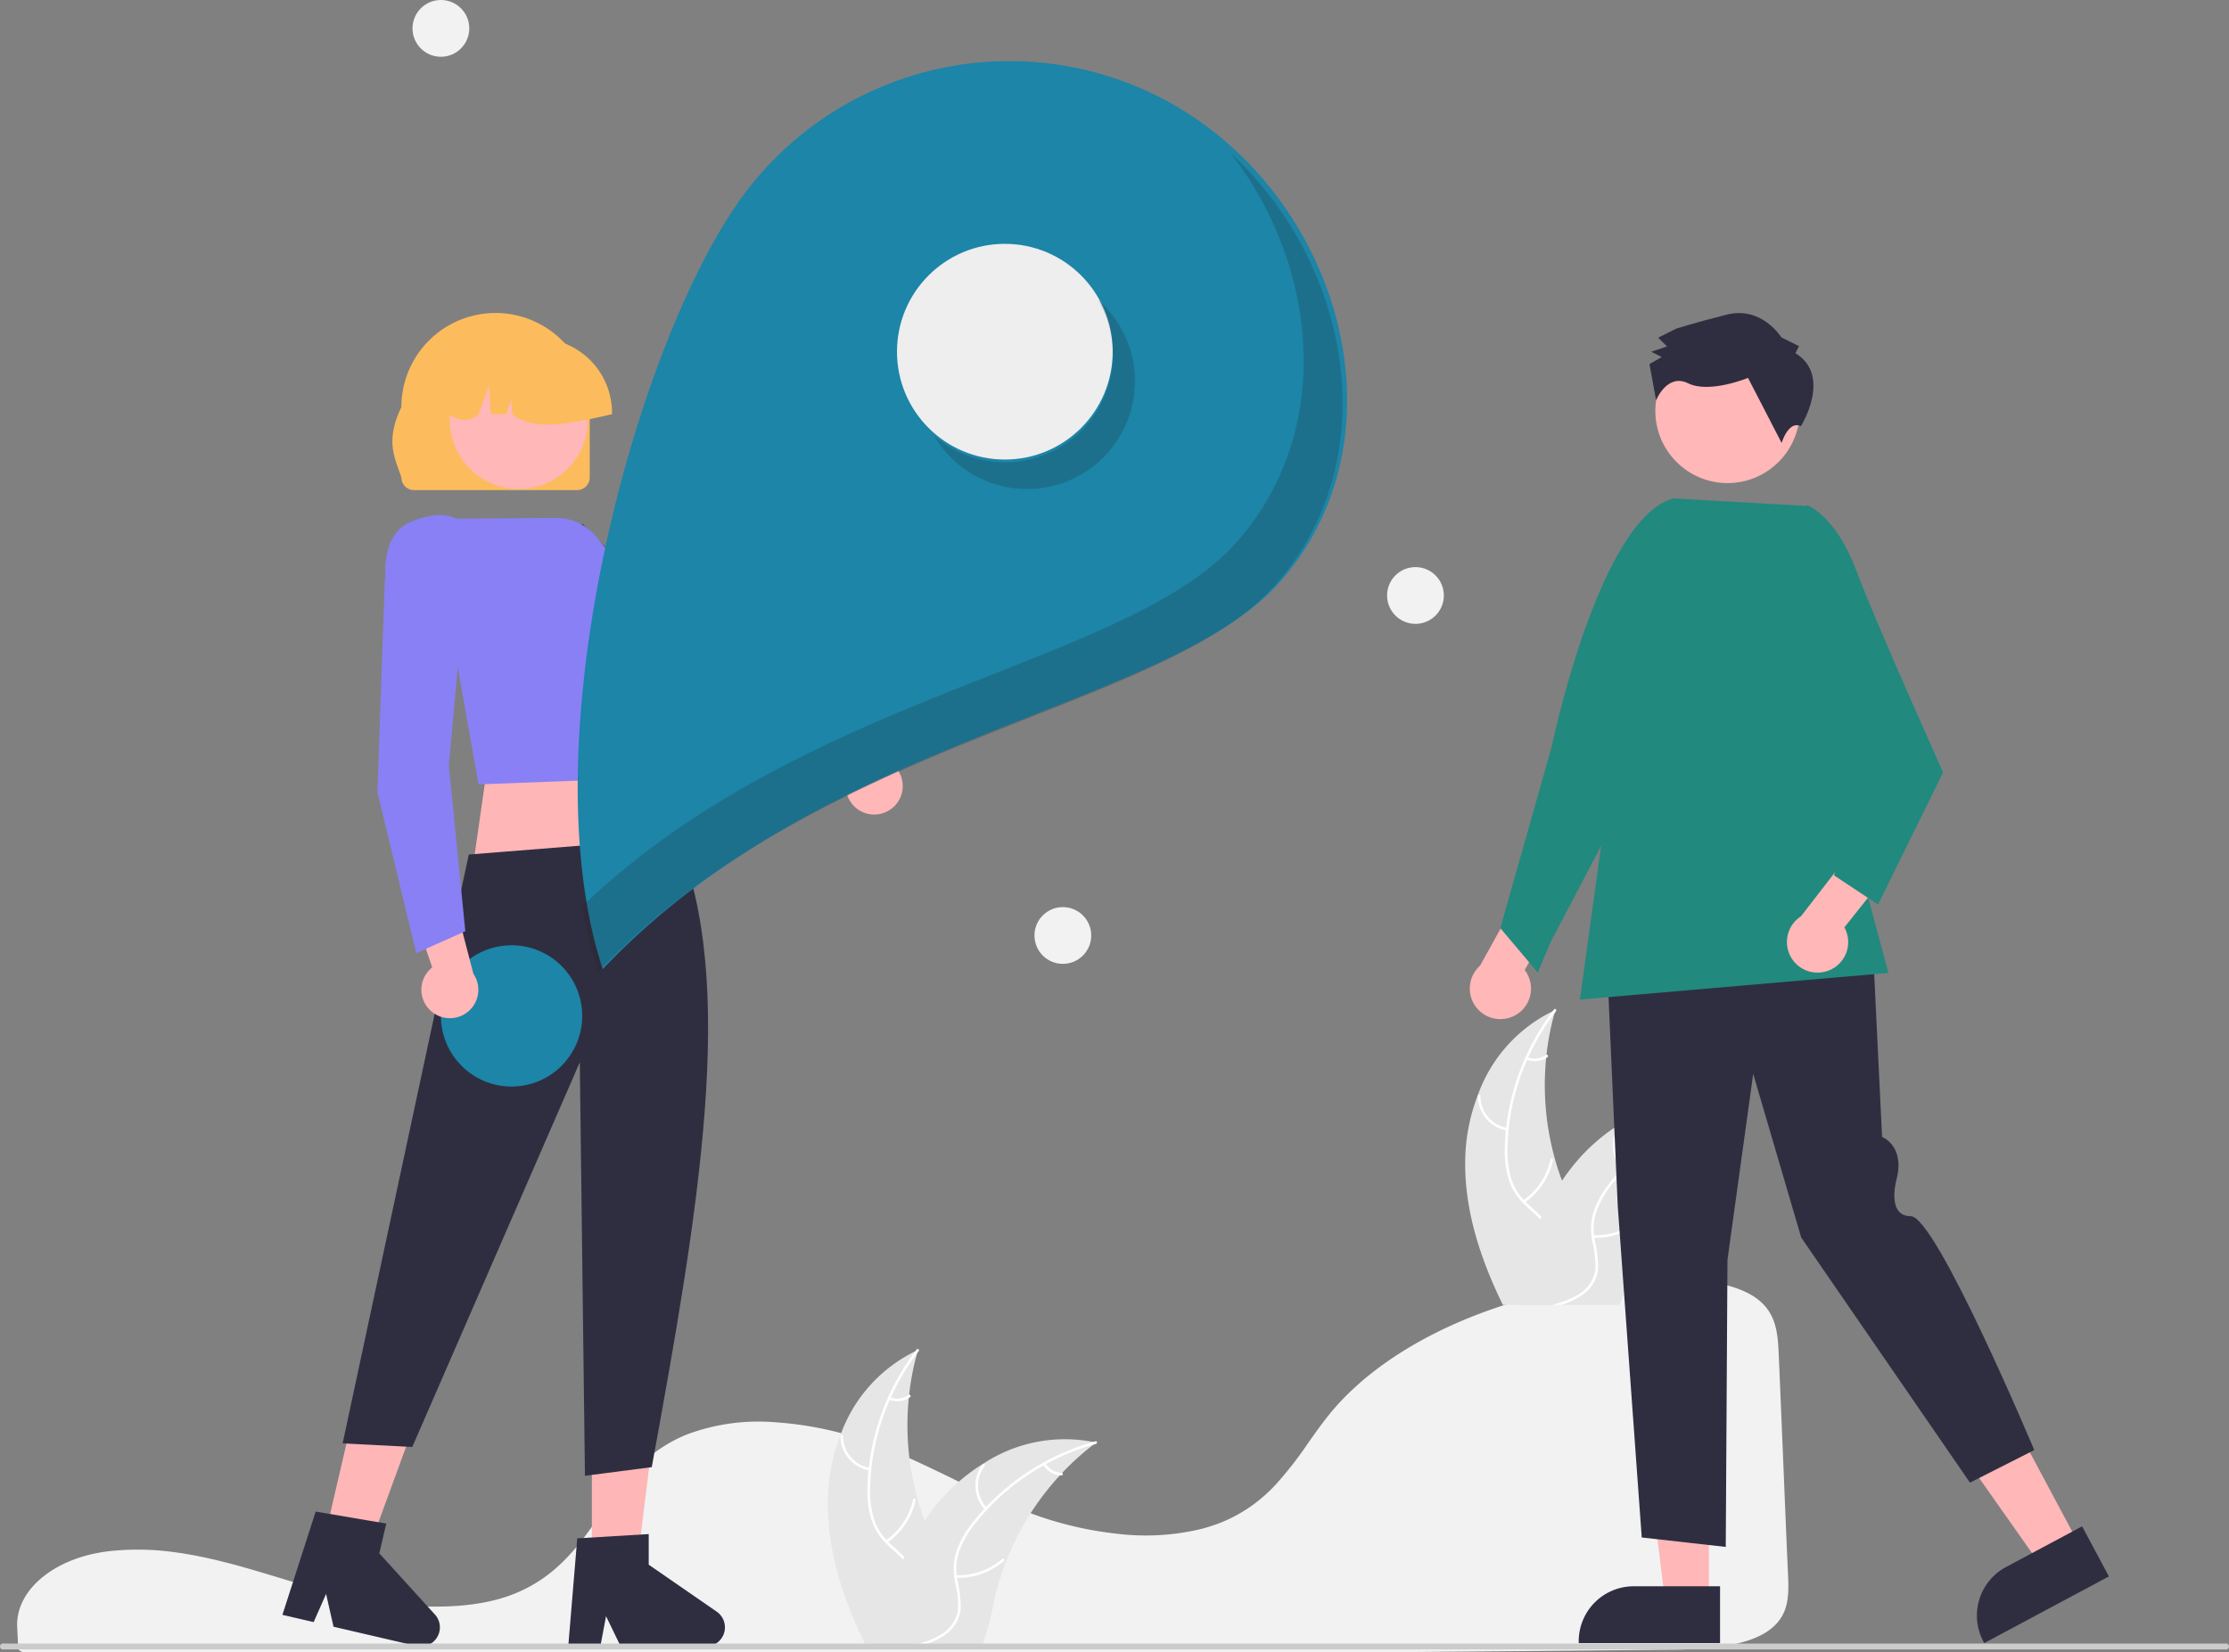 <svg xmlns="http://www.w3.org/2000/svg" width="260" height="192.739" viewBox="0 0 260 192.739">
  <rect x="0" y="0" width="260" height="192.739" fill="#808080" stroke="none"/>
  <g id="Grupo_4" data-name="Grupo 4" transform="translate(0.278 -650.752)">
    <g id="undraw_current_location_re_j130" transform="translate(1.721 650.752)">
      <path id="Caminho_7" data-name="Caminho 7" d="M239.689,673.1c-.993,0-1.988.047-2.96.142l-.141.014c-6.447.656-11.163,4.462-10.969,8.854l.038.794c.025.5.051,1.042.073,1.64.012.3.362.522.8.522H385.107c11.181-.078,22.321-.177,33.109-.292a49,49,0,0,0,6.057-.361c3-.409,5.079-1.218,6.362-2.475h0c1.6-1.559,1.646-3.522,1.549-5.74-.2-4.479-.392-9.184-.586-13.875-.172-4.134-.343-8.257-.514-12.2-.106-2.343-.341-4.41-2.153-5.991-1.964-1.709-5.546-2.575-10.647-2.575H418.1c-15.986.065-31.825,6.393-39.414,15.746-.874,1.077-1.688,2.23-2.476,3.345a43.852,43.852,0,0,1-3.8,4.874,18.47,18.47,0,0,1-2.512,2.254c-.062.049-.132.1-.207.151-.171.128-.349.251-.523.361a17.12,17.12,0,0,1-3.2,1.677l-.112.043c-.085.035-.176.07-.268.1a18.794,18.794,0,0,1-1.978.609,27.756,27.756,0,0,1-9.776.522,41.866,41.866,0,0,1-9.721-2.28,100.311,100.311,0,0,1-9.456-4.181c-1.323-.642-2.692-1.3-4.059-1.933-.257-.118-.51-.234-.766-.349-1.67-.749-3.183-1.368-4.627-1.891a40.36,40.36,0,0,0-11.027-2.351,23.84,23.84,0,0,0-10.411,1.4,16.736,16.736,0,0,0-2.355,1.168c-3.472,2.076-5.613,5.14-7.683,8.1-2.575,3.685-5.238,7.5-10.5,9.472-6.067,2.282-14.923,1.334-21.188-.315-1.97-.518-3.937-1.115-5.84-1.692q-1.153-.35-2.307-.694c-1.512-.449-2.75-.794-3.895-1.085l-.362-.093c-.2-.05-.4-.1-.608-.149-1.36-.329-2.626-.587-3.874-.791l-.3-.049c-.592-.09-1.145-.164-1.687-.227l-.217-.025A30.141,30.141,0,0,0,239.689,673.1Z" transform="translate(-225.613 -492.33)" fill="#f2f2f2"/>
      <path id="Path_2996" data-name="Path 2996" d="M550.99,415.775a3.3,3.3,0,0,1-3.771-3.375l-10.948-4.207,4.957-3.546,9.636,4.539a3.318,3.318,0,0,1,.125,6.589Z" transform="translate(-450.554 -320.791)" fill="#ffb7b7"/>
      <path id="Path_2997" data-name="Path 2997" d="M471.709,353.076l1.709-6.03-.084-.057-16.012-10.877-13.841-13.888-8.063,3.221.529,2.552.035.031,18.4,16.483.017.008Z" transform="translate(-377.529 -261.111)" fill="#3f3d56"/>
      <path id="Caminho_8" data-name="Caminho 8" d="M216.854,334.2l-24.78-3.474,2.181-15.205H212.5Z" transform="translate(-139.077 -228.462)" fill="#ffb6b6"/>
      <path id="Caminho_9" data-name="Caminho 9" d="M129.283,601.609l5.083,1.181,6.975-19.044-7.5-1.743Z" transform="translate(-93.611 -421.416)" fill="#ffb6b6"/>
      <path id="Caminho_10" data-name="Caminho 10" d="M337.755,751.833l3.645.847,1.45-3.29.867,3.829,9.668,2.247a2.231,2.231,0,0,0,2.156-3.675l-6.482-7.126.809-3.479-8.234-1.4Z" transform="translate(-306.812 -563.456)" fill="#2f2e41"/>
      <path id="Caminho_11" data-name="Caminho 11" d="M242.956,610.5h5.219l2.483-20.129h-7.7Z" transform="translate(-175.919 -427.479)" fill="#ffb6b6"/>
      <path id="Caminho_12" data-name="Caminho 12" d="M458.586,762.42h3.742l.668-3.533,1.711,3.533h9.926a2.231,2.231,0,0,0,1.268-4.067l-7.927-5.474v-3.572l-8.337.5Z" transform="translate(-394.303 -570.352)" fill="#2f2e41"/>
      <path id="Caminho_13" data-name="Caminho 13" d="M377.92,456.955l24.234-1.928c7.151,16.7,2.6,43.372-2.892,73.392l-7.795,1.008-.6-48.238-19.54,44.876-8.124-.415Z" transform="translate(-325.236 -357.271)" fill="#2f2e41"/>
      <path id="Path_3002" data-name="Path 3002" d="M407.272,252.244v-8.2a10.986,10.986,0,1,0-21.972,0c-1.936,4.035-.725,5.953,0,8.2a1.477,1.477,0,0,0,1.475,1.475H405.8A1.478,1.478,0,0,0,407.272,252.244Z" transform="translate(-340.482 -196.548)" fill="#fcbc5d"/>
      <circle id="Ellipse_572" data-name="Ellipse 572" cx="8.055" cy="8.055" r="8.055" transform="translate(50.461 40.938)" fill="#ffb7b7"/>
      <path id="Path_3003" data-name="Path 3003" d="M427.18,252.445a8.7,8.7,0,0,0-8.69-8.69h-1.64a8.7,8.7,0,0,0-8.69,8.69v.164c1.228.84,2.394.962,3.465,0l1.182-3.309.236,3.309h1.791l.6-1.67.119,1.67c2.419,2.06,6.994,1.073,11.629,0Z" transform="translate(-357.79 -204.293)" fill="#fcbc5d"/>
      <path id="Path_3004" data-name="Path 3004" d="M392.1,349.918l20.508-.78,1.146-13.416c.884-2.456.9-4.566.042-6.267a6.273,6.273,0,0,0-3.463-2.993l-4.487-5.42a6.108,6.108,0,0,0-4.741-2.211l-11.66.08c-.281-.169-1.986-1.035-5.348.421-3.646,1.58-2.8,7.071-2.791,7.126l.008.052.04.035,7.755,6.533Z" transform="translate(-338.278 -258.415)" fill="#8980f5"/>
      <path id="Caminho_14" data-name="Caminho 14" d="M544.478,187.344c-13.234,14.914-53.05,17.758-78.967,45.134-8.689-26.461,3.62-72.138,15.887-89.557a38.576,38.576,0,0,1,53.751-9.328C552.569,145.86,558.619,171.409,544.478,187.344Z" transform="translate(-397.204 -119.43)" fill="#1c85a8"/>
      <circle id="Ellipse_577" data-name="Ellipse 577" cx="12.581" cy="12.581" r="12.581" transform="translate(102.629 28.445)" fill="#eee"/>
      <circle id="Ellipse_577-2" data-name="Ellipse 577" cx="8.24" cy="8.24" r="8.24" transform="translate(49.432 110.269)" fill="#1c85a8"/>
      <path id="Path_3011" data-name="Path 3011" d="M390.981,485.68a3.3,3.3,0,0,1,.174-5.057l-3.787-11.1,5.9,1.533,2.689,10.305a3.318,3.318,0,0,1-4.977,4.32Z" transform="translate(-342.736 -367.767)" fill="#ffb7b7"/>
      <path id="Path_3012" data-name="Path 3012" d="M382.449,384.1l5.725-2.551-1.923-19.363,1.791-19.525L380.4,338.53l-1.619,2.042v.046l-.858,24.69,0,.019Z" transform="translate(-335.896 -272.918)" fill="#8980f5"/>
      <path id="Caminho_15" data-name="Caminho 15" d="M851.906,557.858a6.8,6.8,0,0,1-2.721,3.661c-.207.149-.419.287-.635.417-.066.039-.132.08-.2.116s-.149.085-.224.124h-5.968c-.108-.218-.212-.439-.317-.657-2.558-5.375-4.354-11.175-4.048-17.082a21.869,21.869,0,0,1,1.427-6.691,17.354,17.354,0,0,1,8.744-9.823c.1-.047.21-.094.314-.138-.033.119-.066.235-.1.353a30.564,30.564,0,0,0-.933,4.853c-.017.127-.03.254-.041.384a32.022,32.022,0,0,0,1.026,11.779c0,.008.006.019.008.028q.352,1.271.817,2.5c.243.648.5,1.289.792,1.918C851.045,552.243,852.651,555.057,851.906,557.858Z" transform="translate(-668.854 -409.953)" fill="#e6e6e6"/>
      <path id="Caminho_16" data-name="Caminho 16" d="M860.49,527.537l-.174.229a27.072,27.072,0,0,0-3.068,5.176c-.044.091-.086.182-.121.276a26.99,26.99,0,0,0-2.158,8.068.419.419,0,0,0-.006.058c-.069.651-.11,1.308-.127,1.965a11.72,11.72,0,0,0,.395,3.653,6.558,6.558,0,0,0,1.506,2.6c.069.075.138.149.213.221.055.058.116.116.174.171.557.533,1.167,1.026,1.691,1.6a5.916,5.916,0,0,1,.648.828,4.112,4.112,0,0,1,.441,3.339,10.678,10.678,0,0,1-2.111,3.7c-.439.563-.891,1.131-1.283,1.733-.144.215-.276.433-.4.657h-.348c.116-.224.243-.441.381-.657,1.007-1.587,2.439-2.95,3.181-4.7a4.163,4.163,0,0,0,.019-3.67,4.876,4.876,0,0,0-.67-.933c-.505-.571-1.109-1.06-1.658-1.576-.138-.13-.273-.262-.4-.4a6.888,6.888,0,0,1-1.556-2.456,10.822,10.822,0,0,1-.535-3.623c0-.784.041-1.573.119-2.356.008-.1.019-.2.03-.3a27.8,27.8,0,0,1,5.427-13.584c.055-.077.113-.152.171-.226C860.39,527.17,860.608,527.386,860.49,527.537Z" transform="translate(-680.992 -409.581)" fill="#fff"/>
      <path id="Caminho_17" data-name="Caminho 17" d="M846.531,567.7a4.086,4.086,0,0,1-3.409-4.046.153.153,0,0,1,.3-.007,3.783,3.783,0,0,0,3.179,3.757c.194.031.118.327-.075.3Z" transform="translate(-672.737 -435.815)" fill="#fff"/>
      <path id="Caminho_18" data-name="Caminho 18" d="M862.1,595.43a7.875,7.875,0,0,0,3.182-4.776c.042-.192.337-.117.3.075a8.191,8.191,0,0,1-3.322,4.963c-.161.112-.317-.15-.156-.262Z" transform="translate(-686.429 -455.395)" fill="#fff"/>
      <path id="Caminho_19" data-name="Caminho 19" d="M863.577,546.931a2.313,2.313,0,0,0,2.178-.268c.16-.114.315.148.156.262a2.592,2.592,0,0,1-2.409.3.157.157,0,0,1-.11-.185A.153.153,0,0,1,863.577,546.931Z" transform="translate(-687.412 -423.602)" fill="#fff"/>
      <path id="Caminho_20" data-name="Caminho 20" d="M884.122,565.767c-.1.075-.2.149-.292.226a30.448,30.448,0,0,0-3.667,3.311c-.088.091-.177.185-.262.279l0,0a32.1,32.1,0,0,0-6.252,9.972l-.008.025-.008.022a31.571,31.571,0,0,0-1.388,4.531,37.405,37.405,0,0,1-1.14,4.572c-.08.223-.168.444-.262.657H858.572c.041-.218.085-.439.13-.657a44.231,44.231,0,0,1,2.908-9.3c.044-.1.088-.2.138-.3a29.883,29.883,0,0,1,2.376-4.235v0h0a26.219,26.219,0,0,1,1.6-2.122,21.828,21.828,0,0,1,5.165-4.481c.011-.008.025-.014.036-.022a17.34,17.34,0,0,1,12.855-2.558h0C883.9,565.715,884.009,565.74,884.122,565.767Z" transform="translate(-683.925 -437.141)" fill="#e6e6e6"/>
      <path id="Caminho_21" data-name="Caminho 21" d="M895.687,566.624c-.094.025-.188.052-.279.08a27.2,27.2,0,0,0-5.565,2.282c-.088.047-.177.1-.265.146a27.109,27.109,0,0,0-6.564,5.129.009.009,0,0,0,0,.006c-.022.022-.047.047-.066.069-.441.475-.866.968-1.269,1.476a11.8,11.8,0,0,0-1.882,3.154,6.532,6.532,0,0,0-.361,2.983c.008.1.022.2.036.3.011.08.022.16.036.243a14,14,0,0,1,.408,3.344,4.114,4.114,0,0,1-1.658,2.933,6.571,6.571,0,0,1-1.016.646,10.172,10.172,0,0,1-1.592.657h-1.084l.436-.124a13.3,13.3,0,0,0,1.526-.533,7.439,7.439,0,0,0,.828-.408,4.177,4.177,0,0,0,2.227-2.919,10.836,10.836,0,0,0-.35-3.4c-.033-.193-.063-.384-.08-.574a6.743,6.743,0,0,1,.235-2.886,10.781,10.781,0,0,1,1.755-3.217,23,23,0,0,1,1.512-1.807q.1-.112.207-.223a27.84,27.84,0,0,1,6.68-5.168h0a27.392,27.392,0,0,1,5.822-2.412h0c.091-.028.185-.055.276-.08C895.83,566.271,895.874,566.572,895.687,566.624Z" transform="translate(-695.503 -437.852)" fill="#fff"/>
      <path id="Caminho_22" data-name="Caminho 22" d="M901.289,581.264a4.086,4.086,0,0,1-.286-5.283c.119-.156.367.022.247.178a3.783,3.783,0,0,0,.276,4.913C901.662,581.215,901.424,581.405,901.289,581.264Z" transform="translate(-714.045 -444.808)" fill="#fff"/>
      <path id="Caminho_23" data-name="Caminho 23" d="M891.435,617.894a7.875,7.875,0,0,0,5.416-1.9c.149-.128.34.11.191.237a8.191,8.191,0,0,1-5.64,1.963c-.2-.008-.162-.311.033-.3Z" transform="translate(-707.601 -473.799)" fill="#fff"/>
      <path id="Caminho_24" data-name="Caminho 24" d="M929.049,575.559a2.313,2.313,0,0,0,1.9,1.1c.2.005.162.308-.033.3a2.591,2.591,0,0,1-2.105-1.209.157.157,0,0,1,.023-.214.153.153,0,0,1,.214.023Z" transform="translate(-734.761 -444.504)" fill="#fff"/>
      <path id="Caminho_25" data-name="Caminho 25" d="M582.466,701.6a6.8,6.8,0,0,1-2.721,3.661c-.207.149-.419.287-.635.417-.066.039-.132.08-.2.116s-.149.086-.224.124h-5.968c-.108-.218-.212-.439-.317-.657-2.558-5.375-4.354-11.175-4.048-17.082a21.87,21.87,0,0,1,1.426-6.691,17.354,17.354,0,0,1,8.744-9.823c.1-.047.21-.094.315-.138-.033.119-.066.234-.1.353a30.566,30.566,0,0,0-.933,4.854c-.017.127-.03.254-.041.384a32.023,32.023,0,0,0,1.026,11.779c0,.008.005.019.008.028q.352,1.271.817,2.5c.243.648.505,1.288.792,1.918C581.605,695.987,583.211,698.8,582.466,701.6Z" transform="translate(-473.759 -514.035)" fill="#e6e6e6"/>
      <path id="Caminho_26" data-name="Caminho 26" d="M591.05,671.281l-.174.229a27.08,27.08,0,0,0-3.068,5.176c-.044.091-.086.182-.121.276a26.986,26.986,0,0,0-2.158,8.068.419.419,0,0,0-.005.058c-.069.651-.11,1.308-.127,1.965a11.723,11.723,0,0,0,.395,3.653,6.559,6.559,0,0,0,1.507,2.6c.069.074.138.149.212.221.055.058.116.116.174.171.557.533,1.167,1.026,1.691,1.6a5.911,5.911,0,0,1,.648.828,4.113,4.113,0,0,1,.442,3.339,10.681,10.681,0,0,1-2.111,3.7c-.439.563-.891,1.131-1.283,1.733-.143.215-.276.433-.4.657h-.348c.116-.224.243-.441.381-.657,1.007-1.587,2.439-2.95,3.181-4.7a4.162,4.162,0,0,0,.019-3.67,4.883,4.883,0,0,0-.671-.933c-.5-.571-1.109-1.06-1.658-1.576-.138-.13-.273-.262-.4-.4a6.889,6.889,0,0,1-1.556-2.456,10.824,10.824,0,0,1-.535-3.623c0-.784.041-1.573.119-2.356.008-.1.019-.2.03-.3a27.8,27.8,0,0,1,5.427-13.584c.055-.077.113-.152.171-.226C590.95,670.915,591.168,671.13,591.05,671.281Z" transform="translate(-485.896 -513.663)" fill="#fff"/>
      <path id="Caminho_27" data-name="Caminho 27" d="M577.091,711.44a4.086,4.086,0,0,1-3.409-4.046.152.152,0,0,1,.3-.007,3.783,3.783,0,0,0,3.179,3.757C577.359,711.176,577.283,711.472,577.091,711.44Z" transform="translate(-477.642 -539.895)" fill="#fff"/>
      <path id="Caminho_28" data-name="Caminho 28" d="M592.658,739.174a7.874,7.874,0,0,0,3.182-4.776c.042-.192.337-.117.3.075a8.191,8.191,0,0,1-3.322,4.963C592.653,739.548,592.5,739.286,592.658,739.174Z" transform="translate(-491.333 -559.477)" fill="#fff"/>
      <path id="Caminho_29" data-name="Caminho 29" d="M594.136,690.675a2.312,2.312,0,0,0,2.178-.268c.16-.114.315.148.156.262a2.591,2.591,0,0,1-2.409.3.157.157,0,0,1-.11-.185.153.153,0,0,1,.185-.11Z" transform="translate(-492.316 -527.684)" fill="#fff"/>
      <path id="Caminho_30" data-name="Caminho 30" d="M614.682,709.511c-.1.075-.2.149-.293.226a30.453,30.453,0,0,0-3.667,3.311c-.088.091-.177.185-.262.279l0,0a32.1,32.1,0,0,0-6.252,9.972l-.008.025c0,.008-.005.014-.008.022a31.569,31.569,0,0,0-1.388,4.531,37.408,37.408,0,0,1-1.14,4.572c-.08.224-.168.444-.262.657H589.132c.041-.218.086-.439.13-.657a44.225,44.225,0,0,1,2.908-9.3c.044-.1.088-.2.138-.3a29.892,29.892,0,0,1,2.376-4.235v0h0a26.2,26.2,0,0,1,1.6-2.122,21.83,21.83,0,0,1,5.165-4.481c.011-.008.025-.014.036-.022a17.34,17.34,0,0,1,12.855-2.558h0C614.459,709.459,614.569,709.484,614.682,709.511Z" transform="translate(-488.829 -541.223)" fill="#e6e6e6"/>
      <path id="Caminho_31" data-name="Caminho 31" d="M626.247,710.368c-.094.025-.188.052-.279.08a27.2,27.2,0,0,0-5.565,2.282c-.088.047-.177.1-.265.146a27.115,27.115,0,0,0-6.564,5.129.009.009,0,0,0,0,.005c-.022.022-.047.047-.066.069-.441.475-.866.969-1.269,1.476a11.8,11.8,0,0,0-1.882,3.154,6.531,6.531,0,0,0-.361,2.983c.008.1.022.2.036.3.011.08.022.16.036.243a14.01,14.01,0,0,1,.408,3.344,4.114,4.114,0,0,1-1.658,2.933,6.571,6.571,0,0,1-1.015.646,10.165,10.165,0,0,1-1.592.657h-1.084l.436-.124a13.286,13.286,0,0,0,1.526-.532,7.422,7.422,0,0,0,.828-.408,4.178,4.178,0,0,0,2.227-2.919,10.834,10.834,0,0,0-.35-3.4c-.033-.193-.063-.383-.08-.574a6.743,6.743,0,0,1,.234-2.886,10.778,10.778,0,0,1,1.755-3.217,23,23,0,0,1,1.512-1.807q.1-.112.207-.224a27.84,27.84,0,0,1,6.68-5.168h0a27.394,27.394,0,0,1,5.822-2.411h0c.091-.028.185-.055.276-.08C626.39,710.015,626.434,710.316,626.247,710.368Z" transform="translate(-500.407 -541.934)" fill="#fff"/>
      <path id="Caminho_32" data-name="Caminho 32" d="M631.849,725.007a4.086,4.086,0,0,1-.286-5.283c.119-.156.367.022.247.178a3.783,3.783,0,0,0,.276,4.913c.136.142-.1.332-.237.191Z" transform="translate(-518.949 -548.889)" fill="#fff"/>
      <path id="Caminho_33" data-name="Caminho 33" d="M621.995,761.638a7.875,7.875,0,0,0,5.416-1.9c.149-.128.34.11.191.237a8.191,8.191,0,0,1-5.64,1.963c-.2-.008-.162-.311.033-.3Z" transform="translate(-512.505 -577.881)" fill="#fff"/>
      <path id="Caminho_34" data-name="Caminho 34" d="M659.609,719.3a2.313,2.313,0,0,0,1.9,1.1c.2.005.162.308-.033.3a2.591,2.591,0,0,1-2.1-1.209.157.157,0,0,1,.023-.214.153.153,0,0,1,.214.023Z" transform="translate(-539.665 -548.585)" fill="#fff"/>
      <circle id="Elipse_1" data-name="Elipse 1" cx="3.311" cy="3.311" r="3.311" transform="translate(118.665 105.816)" fill="#f2f2f2"/>
      <circle id="Elipse_2" data-name="Elipse 2" cx="3.311" cy="3.311" r="3.311" transform="translate(159.796 66.154)" fill="#f2f2f2"/>
      <circle id="Elipse_3" data-name="Elipse 3" cx="3.311" cy="3.311" r="3.311" transform="translate(46.118)" fill="#f2f2f2"/>
      <path id="Path_2960" data-name="Path 2960" d="M226.046,796.274H485.18a.353.353,0,1,0,0-.688H226.046a.353.353,0,1,0,0,.688Z" transform="translate(-227.613 -603.862)" fill="#ccc"/>
      <path id="Caminho_35" data-name="Caminho 35" d="M632.345,227.594A12.579,12.579,0,0,1,613.191,243.4a12.581,12.581,0,1,0,19.154-15.807Z" transform="translate(-506.25 -192.591)" fill="#231f20" opacity="0.2"/>
      <path id="Caminho_36" data-name="Caminho 36" d="M540.133,165.4c10.328,13.353,12.109,32.545.666,45.441-12.786,14.409-50.386,17.555-76.29,42.442a53.364,53.364,0,0,0,1.863,7.659c25.917-27.376,65.734-30.22,78.967-45.134C558.3,201.2,554.3,178.527,540.133,165.4Z" transform="translate(-398.592 -147.556)" fill="#231f20" opacity="0.2"/>
    </g>
    <g id="undraw_address_re_yaoj" transform="translate(-40 566.774)">
      <path id="Caminho_43" data-name="Caminho 43" d="M712.113,552.113a3.549,3.549,0,0,0,1.166-5.316l4.029-7.039-3.681-3.492-5.55,10.021a3.569,3.569,0,0,0,4.035,5.826Z" transform="translate(-495.713 -349.663)" fill="#ffb7b7"/>
      <path id="Caminho_44" data-name="Caminho 44" d="M612.6,594.716h-5.113l-2.433-19.721H612.6Z" transform="translate(-373.544 -324.024)" fill="#ffb7b7"/>
      <path id="Caminho_45" data-name="Caminho 45" d="M756.577,758.3H740.09v-.208a6.417,6.417,0,0,1,6.417-6.417h10.07Z" transform="translate(-516.221 -482.652)" fill="#2f2e41"/>
      <path id="Caminho_46" data-name="Caminho 46" d="M711.874,581.3l-4.509,2.411-11.444-16.245,6.655-3.558Z" transform="translate(-429.646 -317.178)" fill="#ffb7b7"/>
      <path id="Caminho_47" data-name="Caminho 47" d="M876.886,739.248l-14.539,7.773-.1-.184a6.417,6.417,0,0,1,2.633-8.685h0l8.88-4.748Z" transform="translate(-591.171 -471.373)" fill="#2f2e41"/>
      <path id="Caminho_48" data-name="Caminho 48" d="M779.589,552.925l1.145,23.632s2.641.992,1.717,4.825c0,0-1.3,4.416,1.635,4.416s14.4,27.284,14.4,27.284l-7.5,3.8L771.3,588.289l-5.6-19.094-3,21.694-.2,33.491-9.8-1.1-2.8-38.689-1.3-29.492Z" transform="translate(-521.478 -359.948)" fill="#2f2e41"/>
      <path id="Caminho_49" data-name="Caminho 49" d="M585.464,348.963l2.414-17.518,8.364-40.949,15.9.9,7.589,14.637-1.319,28.551,3.036,11.272Z" transform="translate(-361.452 -148.381)" fill="#21897e"/>
      <path id="Caminho_50" data-name="Caminho 50" d="M731.613,453.639l-9.547,18.174-1.5,3.566L716.2,470.2l5.992-21.171s5.421-26.25,14.04-28.922l2.084.34Z" transform="translate(-501.472 -277.952)" fill="#21897e"/>
      <path id="Caminho_51" data-name="Caminho 51" d="M808.306,539.163a3.549,3.549,0,0,0,1.959-5.078l5.05-6.347-3.109-4.01-7.006,9.063a3.569,3.569,0,0,0,3.105,6.371Z" transform="translate(-555.407 -341.923)" fill="#ffb7b7"/>
      <path id="Caminho_52" data-name="Caminho 52" d="M802.432,424.767l2.818-2.7s3.31,1.232,5.694,7.592,10.139,23.58,10.139,23.58l-7.591,15.413-5.119-3.393,2.76-13.573Z" transform="translate(-554.71 -279.158)" fill="#21897e"/>
      <circle id="Elipse_5" data-name="Elipse 5" cx="8.423" cy="8.423" r="8.423" transform="translate(232.807 123.487)" fill="#ffb7b7"/>
      <path id="Caminho_53" data-name="Caminho 53" d="M778.692,368.178l.408-.822-2.055-1.021s-2.267-3.688-6.368-2.652-5.947,1.657-5.947,1.657l-2.049,1.031,1.029,1.023-1.845.62,1.233.613-1.434.824.772,4.226s1.283-3.206,3.748-1.981,6.975-.633,6.975-.633l3.918,7.583s.808-2.658,2.249-1.949C779.326,376.7,783.008,370.835,778.692,368.178Z" transform="translate(-529.54 -243.002)" fill="#2f2e41"/>
    </g>
  </g>
</svg>
